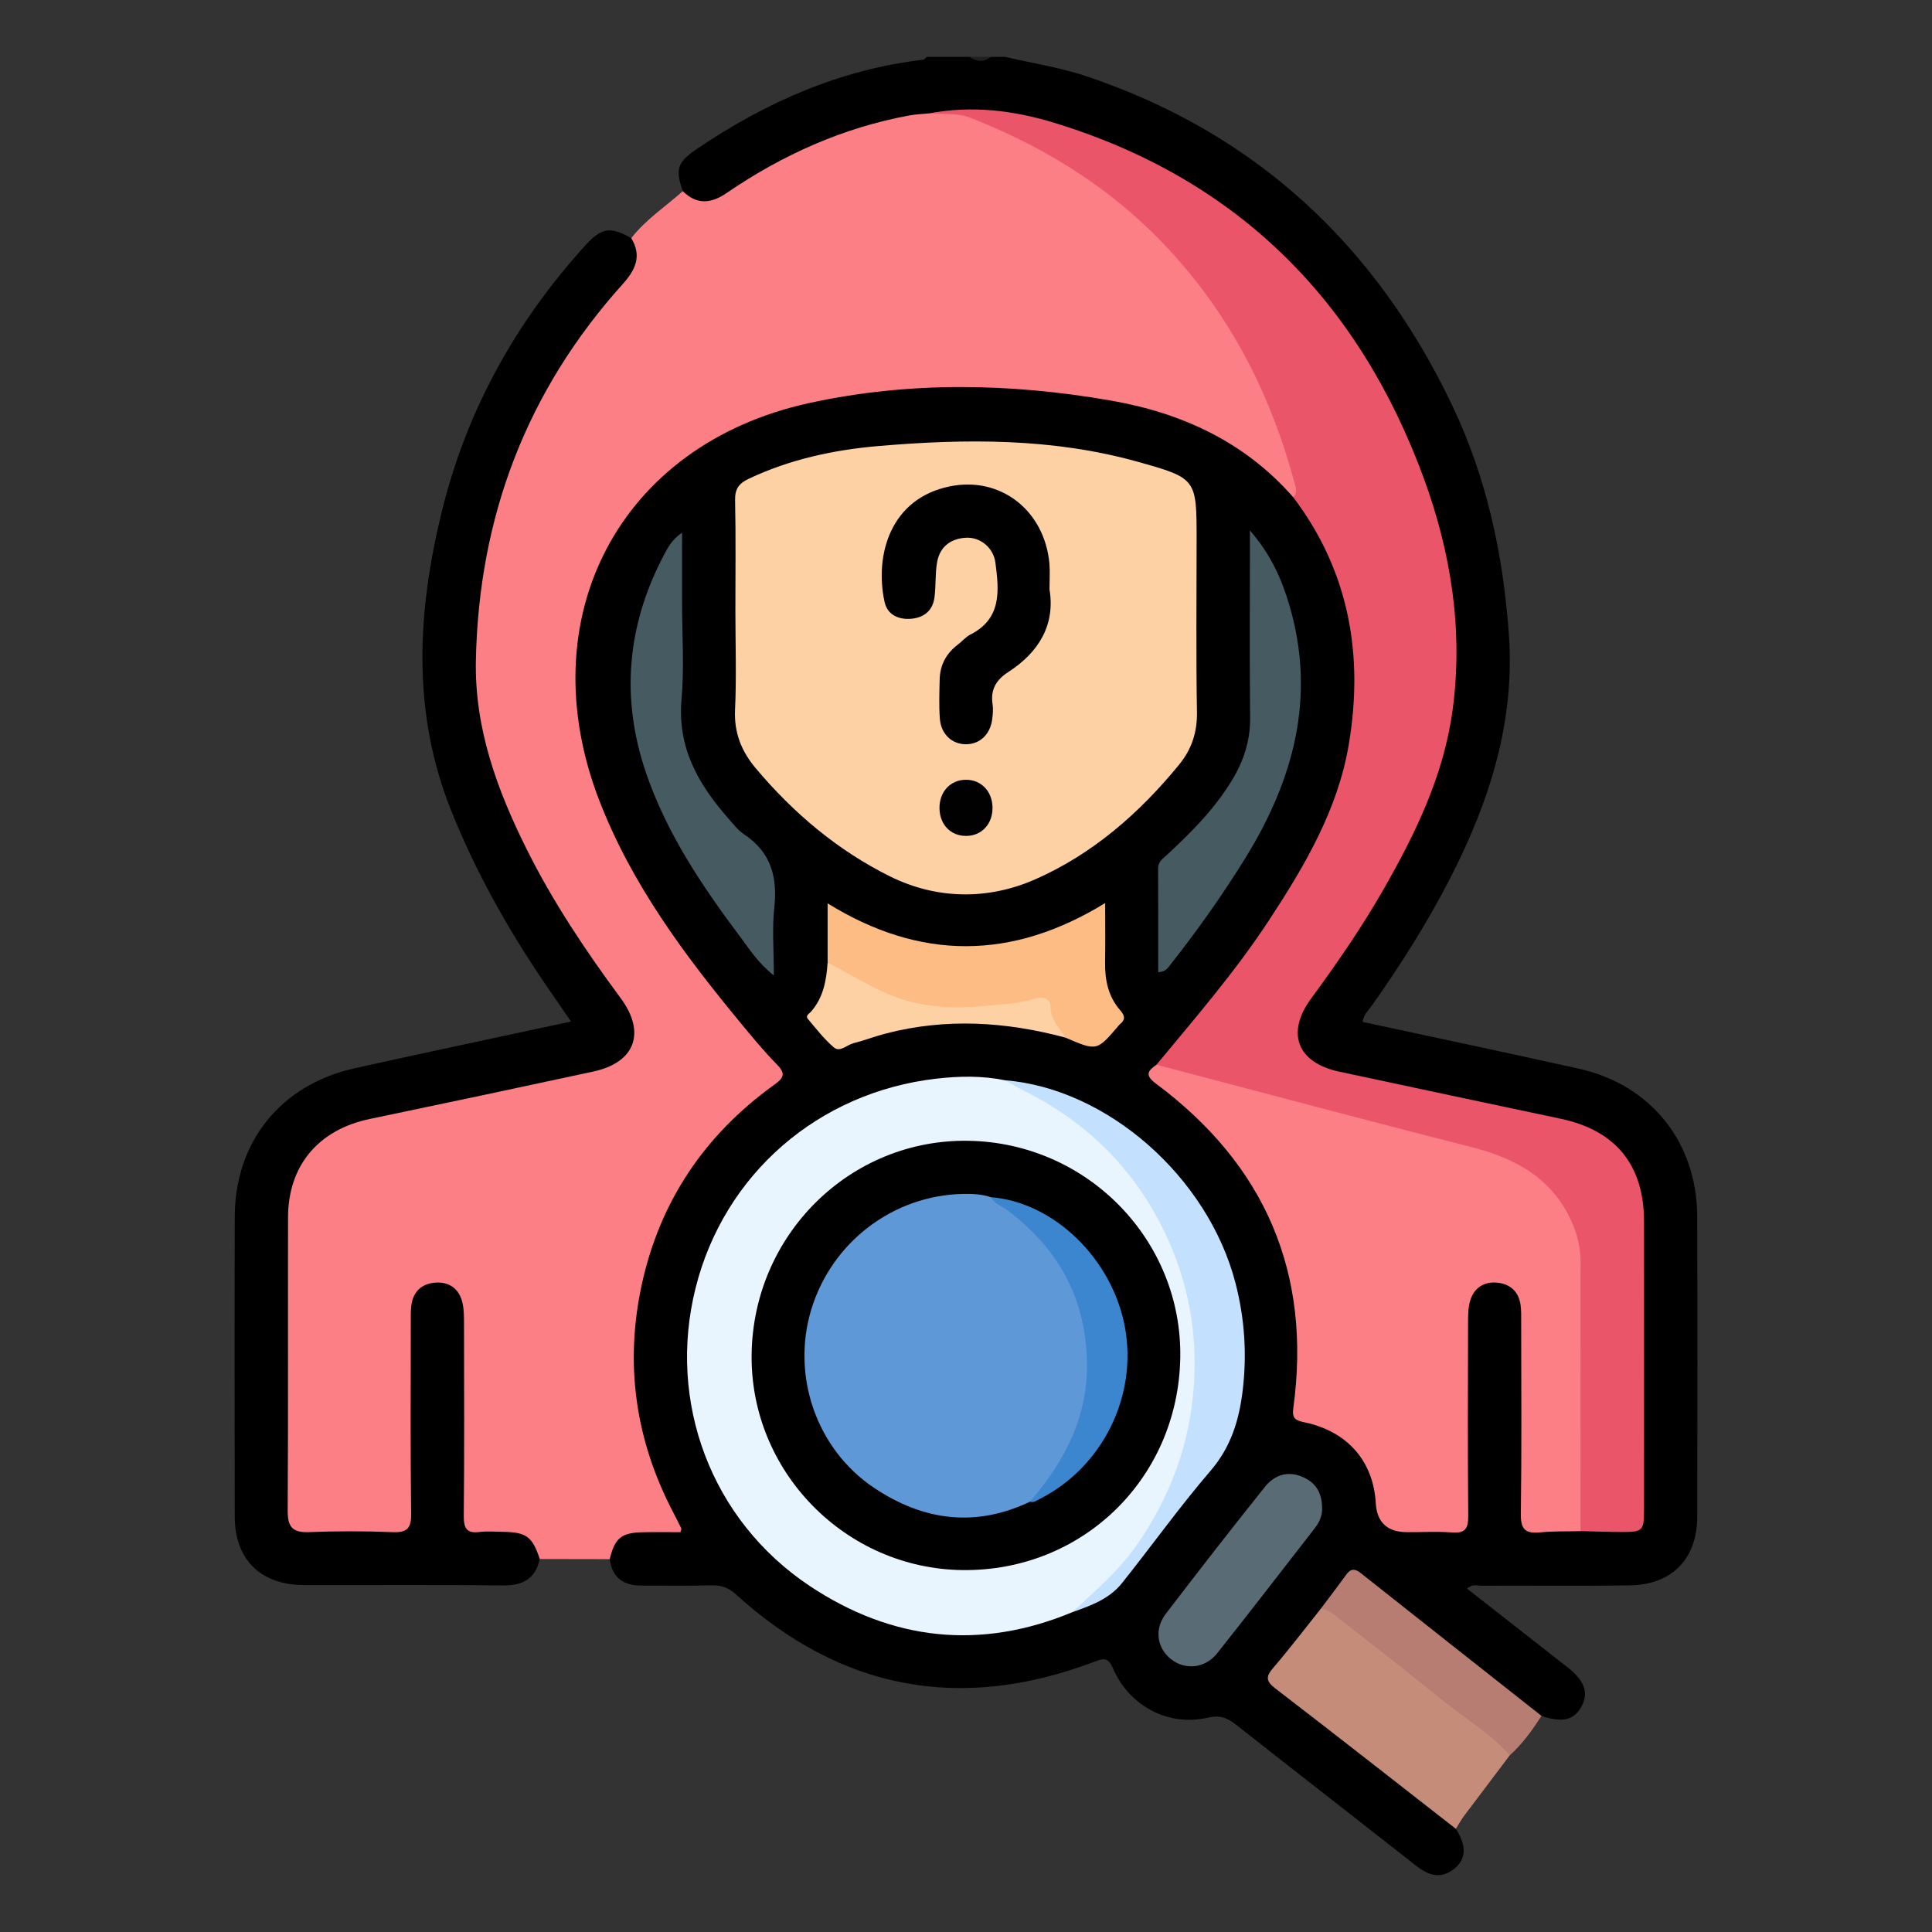 <?xml version="1.0" encoding="utf-8"?>
<!-- Generator: Adobe Illustrator 16.0.2, SVG Export Plug-In . SVG Version: 6.00 Build 0)  -->
<!DOCTYPE svg PUBLIC "-//W3C//DTD SVG 1.1 Tiny//EN" "http://www.w3.org/Graphics/SVG/1.1/DTD/svg11-tiny.dtd">
<svg version="1.1" baseProfile="tiny" id="Layer_1" xmlns="http://www.w3.org/2000/svg" xmlns:xlink="http://www.w3.org/1999/xlink"
	 x="0px" y="0px" width="85px" height="85px" viewBox="0 0 85 85" xml:space="preserve">
<rect x="0" y="0" width="85" height="85" fill="#333333" stroke="none"/>
<g>
	<path fill-rule="evenodd" d="M64.051,80.46c0.471,0.732,0.464,1.312-0.047,1.738c-0.587,0.49-1.136,0.33-1.688-0.104
		c-2.64-2.072-5.29-4.132-7.928-6.209c-0.386-0.303-0.713-0.443-1.257-0.315c-1.708,0.401-3.438-0.499-4.154-2.148
		c-0.221-0.507-0.394-0.478-0.837-0.31c-5.849,2.218-11.116,1.254-15.758-2.962c-0.316-0.285-0.621-0.409-1.04-0.401
		c-1.042,0.024-2.083,0.005-3.125,0.009c-0.791,0.002-1.283-0.346-1.392-1.161c-0.218-0.681,0.179-1.025,0.719-1.259
		c0.436-0.188,0.912-0.225,1.381-0.197c0.575,0.032,0.688-0.145,0.417-0.669c-0.748-1.443-1.264-2.971-1.476-4.586
		c-0.725-5.515,1.042-10.087,5.257-13.702c1.141-0.979,1.135-0.915,0.166-2.034c-3.114-3.596-6.103-7.324-7.462-11.966
		c-1.276-4.356-0.753-8.578,2.054-12.304c1.525-2.023,3.678-3.185,6.059-3.934c2.175-0.684,4.417-0.878,6.689-1.011
		c2.93-0.172,5.819,0.004,8.686,0.554c2.385,0.458,4.57,1.4,6.452,2.979c0.461,0.386,0.9,0.788,1.265,1.268
		c3.292,4.621,3.583,9.528,1.325,14.636c-1.64,3.708-4.111,6.866-6.754,9.897c-0.207,0.235-0.429,0.456-0.566,0.742
		c-0.198,0.49,0.223,0.649,0.489,0.853c2.233,1.702,3.795,3.897,4.832,6.49c0.911,2.274,1.117,4.64,0.852,7.046
		c-0.074,0.672,0.158,0.924,0.745,1.111c1.692,0.539,2.601,1.735,2.738,3.5c0.052,0.65,0.384,1.013,1.012,1.08
		c0.673,0.073,1.353,0.033,2.027,0.022c0.502-0.009,0.576-0.345,0.577-0.744c0.002-1.38,0-2.759,0.001-4.137
		c0.001-1.274-0.001-2.549,0.001-3.824c0.001-0.445,0.037-0.886,0.224-1.297c0.26-0.573,0.68-0.923,1.34-0.86
		c0.63,0.06,1.133,0.582,1.201,1.243c0.052,0.49,0.021,0.986,0.022,1.48c0.003,2.394-0.003,4.786,0.003,7.179
		c0.003,0.92,0.052,0.96,0.973,0.971c0.469,0.005,0.937-0.011,1.405,0.005c0.598,0,1.197-0.019,1.796,0.01
		c0.651,0.03,0.866-0.268,0.862-0.889c-0.016-2.238-0.006-4.478-0.005-6.717c0-1.899,0.003-3.801-0.001-5.701
		c-0.007-2.483-1.192-3.909-3.638-4.429c-3.21-0.682-6.421-1.35-9.624-2.049c-0.89-0.194-1.611-0.564-1.888-1.528
		c-0.228-0.793,0.075-1.421,0.528-2.026c1.781-2.382,3.354-4.888,4.628-7.584c1.535-3.252,2.019-6.624,1.5-10.186
		c-0.668-4.595-2.371-8.74-5.297-12.331c-3.47-4.257-7.78-7.259-13.254-8.374c-1.356-0.277-2.729-0.387-4.111-0.185
		c-3.072,0.417-5.869,1.555-8.463,3.226c-0.328,0.211-0.634,0.46-1,0.605c-0.648,0.257-1.11,0.077-1.472-0.558
		c-0.34-0.987-0.246-1.275,0.645-1.877c3.019-2.042,6.275-3.479,9.929-3.909c0.06-0.007,0.112-0.082,0.167-0.125
		c0.625,0,1.25,0,1.875,0c0.313,0.128,0.625,0.128,0.938,0c0.208,0,0.416,0,0.625,0c1.195,0.279,2.422,0.464,3.58,0.853
		c7.452,2.503,12.741,7.444,16.1,14.497c1.516,3.184,2.24,6.574,2.486,10.08c0.27,3.842-0.858,7.339-2.579,10.697
		c-0.997,1.947-2.164,3.789-3.423,5.574c-0.162,0.229-0.391,0.423-0.435,0.757c3.174,0.685,6.346,1.354,9.512,2.057
		c3.172,0.706,5.198,3.234,5.209,6.498c0.015,4.401,0.01,8.802,0.002,13.202c-0.004,1.879-1.112,3.013-3.006,3.035
		c-2.16,0.025-4.322,0.003-6.483,0.011c-0.193,0.001-0.412-0.089-0.636,0.132c1.48,1.159,2.949,2.307,4.417,3.458
		c0.749,0.585,0.938,1.112,0.621,1.716c-0.321,0.609-0.852,0.737-1.763,0.425c-0.819-0.258-1.374-0.904-2.021-1.404
		c-1.886-1.457-3.766-2.923-5.631-4.406c-0.48-0.382-0.796-0.372-1.136,0.14c-0.243,0.364-0.51,0.719-0.799,1.051
		c-0.658,0.771-1.22,1.62-1.894,2.375c-0.416,0.467-0.319,0.731,0.161,1.106c2.314,1.803,4.654,3.576,6.942,5.414
		C63.691,79.965,63.919,80.166,64.051,80.46z"/>
	<path fill-rule="evenodd" fill="#202020" d="M43.594,2.5c-0.313,0.256-0.625,0.219-0.938,0C42.968,2.5,43.281,2.5,43.594,2.5z"/>
	<path fill-rule="evenodd" fill="#FC7F86" d="M56.896,21.875c-2.138-2.441-4.908-3.711-8.039-4.255
		c-4.426-0.77-8.88-0.846-13.269,0.116c-8.354,1.83-12.326,9.465-9.217,17.494c1.42,3.667,3.73,6.771,6.206,9.767
		c0.513,0.622,1.027,1.249,1.592,1.822c0.403,0.407,0.334,0.59-0.114,0.912c-3.036,2.185-5.013,5.099-5.815,8.763
		c-0.768,3.514-0.287,6.874,1.387,10.06c0.12,0.228,0.234,0.458,0.347,0.689c0.009,0.018-0.009,0.05-0.036,0.166
		c-0.539,0-1.102-0.01-1.664,0.003c-0.944,0.021-1.226,0.258-1.448,1.184c-1.025-0.002-2.051-0.004-3.078-0.006
		c-0.614-0.824-1.435-1.095-2.451-1.042c-0.879,0.046-1.041-0.16-1.046-1.055c-0.015-2.632-0.004-5.262-0.006-7.892
		c0-0.391,0.008-0.784-0.129-1.157c-0.153-0.421-0.403-0.759-0.9-0.719c-0.511,0.04-0.78,0.371-0.845,0.87
		c-0.034,0.259-0.023,0.521-0.023,0.78c-0.001,2.631,0.004,5.26-0.002,7.891c-0.003,1.174-0.124,1.293-1.302,1.299
		c-1.172,0.006-2.344,0.023-3.516-0.009c-0.83-0.021-1.081-0.258-1.085-1.09c-0.02-4.4-0.05-8.802,0.011-13.202
		c0.029-2.14,1.495-3.755,3.708-4.233c2.468-0.534,4.938-1.064,7.41-1.582c0.815-0.171,1.631-0.345,2.443-0.528
		c1.662-0.374,2.111-1.514,1.101-2.878c-1.474-1.992-2.839-4.051-3.97-6.259c-1.525-2.979-2.628-6.065-2.434-9.49
		c0.335-5.916,2.295-11.188,6.267-15.633c0.599-0.67,0.736-1.382,0.794-2.185c0.638-0.817,1.503-1.386,2.267-2.064
		c0.627,0.607,1.236,0.554,1.942,0.071c2.44-1.668,5.093-2.862,8.016-3.402c0.304-0.056,0.616-0.066,0.924-0.097
		c0.864-0.146,1.687-0.032,2.508,0.29c2.823,1.106,5.334,2.721,7.476,4.838c3.08,3.043,5.097,6.732,6.189,10.921
		C57.171,21.321,57.38,21.696,56.896,21.875z"/>
	<path fill-rule="evenodd" d="M27.773,10.476c0.472,0.785,0.192,1.39-0.374,2.02c-4.23,4.702-6.334,10.241-6.462,16.552
		c-0.062,3.004,0.938,5.719,2.25,8.345c1.154,2.31,2.588,4.448,4.12,6.521c1.122,1.52,0.638,2.831-1.203,3.229
		c-3.276,0.708-6.555,1.404-9.835,2.087c-2.258,0.47-3.593,2.047-3.597,4.334c-0.008,4.296,0.011,8.593-0.015,12.889
		c-0.005,0.705,0.195,0.983,0.93,0.954c1.221-0.049,2.448-0.048,3.669,0.001c0.636,0.025,0.842-0.141,0.833-0.808
		c-0.038-2.812-0.016-5.624-0.016-8.437c0-0.234-0.006-0.47,0.021-0.702c0.072-0.638,0.466-0.996,1.078-1.032
		c0.618-0.037,1.044,0.293,1.18,0.911c0.06,0.276,0.062,0.568,0.063,0.854c0.004,2.837,0.017,5.676-0.01,8.515
		c-0.004,0.542,0.137,0.76,0.692,0.692c0.334-0.04,0.677-0.011,1.015-0.007c1.045,0.014,1.311,0.209,1.635,1.195
		c-0.194,0.889-0.757,1.175-1.643,1.165c-2.916-0.037-5.833-0.009-8.75-0.018c-1.887-0.005-3.023-1.13-3.026-3.002
		c-0.008-4.399-0.012-8.801,0-13.202c0.009-3.3,2.026-5.809,5.267-6.53c3.144-0.701,6.296-1.362,9.526-2.059
		c-0.402-0.586-0.783-1.136-1.159-1.688c-1.626-2.39-3.032-4.897-4.111-7.588c-1.743-4.35-1.494-8.761-0.407-13.184
		c1.088-4.429,3.238-8.303,6.3-11.677C26.469,10.011,26.837,9.951,27.773,10.476z"/>
	<path fill-rule="evenodd" fill="#C58C7A" d="M64.051,80.46c-2.646-2.063-5.284-4.134-7.944-6.177
		c-0.412-0.317-0.424-0.517-0.095-0.899c0.726-0.847,1.402-1.735,2.099-2.608c0.356-0.21,0.601,0.055,0.828,0.234
		c2.377,1.873,4.776,3.717,7.15,5.593c0.194,0.153,0.448,0.297,0.333,0.625c-0.666,0.883-1.336,1.766-2,2.652
		C64.284,80.062,64.174,80.265,64.051,80.46z"/>
	<path fill-rule="evenodd" fill="#B77C72" d="M66.422,77.228c-0.845-0.962-1.946-1.608-2.929-2.402
		c-1.512-1.221-3.039-2.421-4.573-3.611c-0.237-0.184-0.471-0.421-0.81-0.438c0.373-0.498,0.752-0.992,1.117-1.497
		c0.196-0.271,0.378-0.279,0.641-0.07c2.646,2.098,5.3,4.189,7.953,6.283C67.415,76.118,66.983,76.726,66.422,77.228z"/>
	<path fill-rule="evenodd" fill="#FDD1A3" d="M32.354,26.852c0-1.615,0.021-3.23-0.013-4.843c-0.01-0.493,0.161-0.737,0.596-0.943
		c1.813-0.858,3.74-1.273,5.716-1.443c3.827-0.326,7.647-0.356,11.392,0.69c2.606,0.729,2.601,0.75,2.601,3.44
		c0,2.525-0.028,5.052,0.015,7.577c0.015,0.889-0.235,1.637-0.779,2.303c-1.751,2.147-3.826,3.954-6.354,5.062
		c-2.063,0.903-4.307,0.883-6.362-0.133c-2.306-1.141-4.259-2.788-5.919-4.765c-0.625-0.743-0.956-1.56-0.908-2.573
		C32.406,29.77,32.354,28.309,32.354,26.852z"/>
	<path fill-rule="evenodd" fill="#EA5569" d="M56.896,21.875c0.213-0.202,0.113-0.42,0.052-0.65
		c-0.999-3.717-2.666-7.062-5.257-9.958c-2.501-2.798-5.54-4.731-8.998-6.085c-0.584-0.229-1.18-0.137-1.77-0.199
		c1.859-0.353,3.696-0.12,5.462,0.42c8.054,2.466,13.391,7.818,16.262,15.654c1.199,3.279,1.734,6.699,1.259,10.198
		c-0.392,2.881-1.646,5.451-3.077,7.942c-0.945,1.648-2.027,3.208-3.149,4.739c-1.109,1.514-0.611,2.815,1.237,3.212
		c3.25,0.697,6.503,1.385,9.755,2.074c2.415,0.513,3.656,2.037,3.658,4.514c0.004,4.215,0.001,8.431,0,12.646
		c0,0.977-0.039,1.02-1.002,1.019c-0.598-0.002-1.193-0.025-1.79-0.039c-0.29-0.328-0.227-0.731-0.228-1.116
		c-0.004-3.403-0.001-6.808-0.004-10.211c0-2.598-1.324-4.387-3.846-5.102c-3.625-1.026-7.287-1.916-10.928-2.884
		c-0.954-0.254-1.899-0.536-2.861-0.767c-0.3-0.072-0.616-0.135-0.791-0.44c1.706-2.058,3.456-4.08,4.928-6.32
		c1.576-2.398,3.039-4.875,3.527-7.736C60.007,28.851,59.37,25.141,56.896,21.875z"/>
	<path fill-rule="evenodd" fill="#FC7F86" d="M50.88,46.844c4.611,1.209,9.214,2.443,13.834,3.617
		c1.96,0.496,3.576,1.369,4.438,3.304c0.26,0.578,0.388,1.174,0.387,1.809c-0.007,3.931-0.002,7.86-0.001,11.79
		c-0.598,0.016-1.198-0.004-1.791,0.055c-0.634,0.062-0.846-0.136-0.836-0.805c0.038-2.808,0.018-5.619,0.015-8.429
		c0-0.26,0.008-0.521-0.028-0.778c-0.086-0.598-0.475-0.929-1.047-0.977c-0.582-0.047-1.013,0.242-1.175,0.814
		c-0.083,0.294-0.088,0.615-0.088,0.925c-0.007,2.836-0.019,5.672,0.008,8.507c0.007,0.568-0.124,0.794-0.727,0.745
		c-0.672-0.054-1.353-0.003-2.028-0.015c-0.82-0.015-1.266-0.452-1.312-1.267c-0.105-1.849-1.238-3.16-3.13-3.562
		c-0.395-0.084-0.563-0.156-0.499-0.623c0.814-5.951-1.244-10.706-6.042-14.278C50.354,47.302,50.497,47.111,50.88,46.844z"/>
	<path fill-rule="evenodd" fill="#E9F5FE" d="M47.184,70.927c-4.061,1.691-7.946,1.254-11.561-1.152
		c-4.34-2.89-6.275-8.096-5.02-13.108c1.255-5.013,5.404-8.613,10.588-9.21c1.017-0.117,2.022-0.135,3.027,0.071
		c4.342,1.308,8.168,6.301,8.503,11.326c0.288,4.346-1.099,8.005-4.149,11.074C48.16,70.341,47.653,70.604,47.184,70.927z"/>
	<path fill-rule="evenodd" fill="#C3E1FE" d="M47.184,70.927c0.979-0.922,2.012-1.789,2.793-2.903
		c1.504-2.151,2.385-4.492,2.552-7.144c0.149-2.365-0.284-4.576-1.297-6.682c-1.34-2.784-3.435-4.843-6.202-6.219
		c-0.276-0.138-0.541-0.301-0.812-0.452c4.505,0.365,8.927,4.258,10.138,8.921c0.41,1.578,0.511,3.177,0.309,4.79
		c-0.159,1.272-0.519,2.437-1.401,3.464c-1.369,1.594-2.595,3.312-3.907,4.955C48.806,70.347,47.99,70.643,47.184,70.927z"/>
	<path fill-rule="evenodd" fill="#FEBC85" d="M36.412,42.344c0-0.847,0-1.693,0-2.599c4.07,2.516,8.103,2.511,12.211-0.014
		c0,0.925,0.01,1.773-0.003,2.621c-0.012,0.779,0.145,1.507,0.669,2.101c0.229,0.26,0.21,0.43-0.035,0.626
		c-0.02,0.017-0.035,0.038-0.052,0.059c-0.944,1.108-0.944,1.108-2.332,0.511c-0.386-0.236-0.702-0.527-0.798-0.999
		c-0.086-0.426-0.366-0.526-0.756-0.439c-1.454,0.322-2.916,0.418-4.398,0.22C39.196,44.199,37.694,43.513,36.412,42.344z"/>
	<path fill-rule="evenodd" fill="#465A61" d="M34.046,42.916c-0.693-0.547-1.047-1.121-1.444-1.65
		c-1.691-2.253-3.267-4.583-4.183-7.274c-1.122-3.293-0.833-6.498,0.792-9.575c0.173-0.328,0.352-0.678,0.797-0.979
		c0,1.095,0,2.071,0,3.048c0,1.432,0.101,2.873-0.024,4.293c-0.185,2.111,0.735,3.719,2.042,5.207
		c0.223,0.254,0.436,0.538,0.711,0.721c1.174,0.78,1.476,1.866,1.33,3.213C33.964,40.856,34.046,41.812,34.046,42.916z"/>
	<path fill-rule="evenodd" fill="#465A61" d="M50.956,42.773c0-1.553,0.006-3.056-0.005-4.558c-0.003-0.318,0.223-0.448,0.408-0.621
		c1.052-0.976,2.059-1.987,2.816-3.222c0.53-0.861,0.837-1.766,0.825-2.796c-0.025-2.42-0.009-4.842-0.009-7.263
		c0-0.251,0-0.502,0-0.975c0.933,1.072,1.398,2.144,1.734,3.281c1.191,4.038,0.193,7.692-1.948,11.154
		c-1.015,1.639-2.128,3.206-3.322,4.717C51.362,42.61,51.276,42.75,50.956,42.773z"/>
	<path fill-rule="evenodd" fill="#596B75" d="M58.167,66.358c0.013,0.261-0.088,0.575-0.305,0.854
		c-1.434,1.844-2.858,3.696-4.311,5.525c-0.528,0.666-1.392,0.75-2.015,0.272c-0.632-0.485-0.768-1.324-0.248-2.005
		c1.435-1.878,2.886-3.741,4.361-5.587c0.396-0.494,0.952-0.718,1.603-0.461C57.847,65.191,58.164,65.62,58.167,66.358z"/>
	<path fill-rule="evenodd" fill="#FDD1A3" d="M36.412,42.344c0.843,0.449,1.666,0.945,2.535,1.337
		c1.371,0.617,2.824,0.725,4.315,0.581c0.774-0.074,1.546-0.101,2.299-0.335c0.277-0.086,0.649-0.026,0.654,0.349
		c0.007,0.581,0.382,0.943,0.655,1.373c-2.622-0.702-5.258-0.868-7.911-0.175c-0.475,0.124-0.935,0.303-1.411,0.423
		c-0.289,0.073-0.593,0.413-0.861,0.185c-0.43-0.367-0.783-0.825-1.149-1.261c-0.112-0.134,0.069-0.227,0.143-0.312
		C36.227,43.887,36.36,43.13,36.412,42.344z"/>
	<path fill-rule="evenodd" d="M46.174,25.934c0.256,1.542-0.455,2.756-1.815,3.633c-0.54,0.349-0.789,0.782-0.689,1.424
		c0.031,0.202,0.011,0.417-0.013,0.622c-0.077,0.688-0.541,1.133-1.162,1.131c-0.62-0.002-1.1-0.448-1.147-1.14
		c-0.04-0.569-0.02-1.143-0.006-1.714c0.015-0.637,0.291-1.146,0.801-1.531c0.187-0.141,0.342-0.335,0.546-0.439
		c1.392-0.702,1.266-1.939,1.105-3.164c-0.088-0.669-0.675-1.138-1.31-1.097c-0.668,0.042-1.136,0.404-1.255,1.073
		c-0.091,0.507-0.048,1.037-0.116,1.55c-0.072,0.556-0.429,0.877-0.986,0.937c-0.586,0.063-1.089-0.167-1.212-0.745
		c-0.44-2.06,0.259-4.541,2.869-5.075c2.24-0.459,4.174,1.064,4.386,3.397C46.199,25.13,46.174,25.471,46.174,25.934z"/>
	<path fill-rule="evenodd" fill="#010101" d="M43.666,35.506c0.019,0.739-0.472,1.273-1.167,1.271c-0.669,0-1.147-0.491-1.165-1.196
		c-0.019-0.735,0.475-1.275,1.167-1.275C43.164,34.307,43.649,34.807,43.666,35.506z"/>
	<path fill-rule="evenodd" d="M33.068,59.586c0.07-5.279,4.345-9.486,9.547-9.396c5.225,0.09,9.403,4.374,9.312,9.546
		c-0.094,5.305-4.298,9.402-9.581,9.341C37.186,69.016,33,64.733,33.068,59.586z"/>
	<path fill-rule="evenodd" fill="#5F98D6" d="M45.31,66.071c-2.406,1.147-4.705,0.828-6.855-0.612
		c-2.542-1.703-3.643-4.934-2.764-7.841c0.896-2.963,3.597-5.026,6.666-5.09c0.417-0.009,0.833,0.007,1.234,0.143
		c2.709,1.373,4.111,3.648,4.403,6.603c0.218,2.202-0.414,4.204-1.778,5.964C45.958,65.569,45.688,65.875,45.31,66.071z"/>
	<path fill-rule="evenodd" fill="#3C86CF" d="M45.31,66.071c1.551-1.796,2.584-3.788,2.509-6.247
		c-0.084-2.783-1.305-4.935-3.505-6.582c-0.245-0.184-0.565-0.276-0.723-0.571c2.771,0.215,5.345,2.708,5.901,5.718
		c0.561,3.037-0.99,6.165-3.749,7.559C45.607,66.017,45.481,66.126,45.31,66.071z"/>
</g>
</svg>
